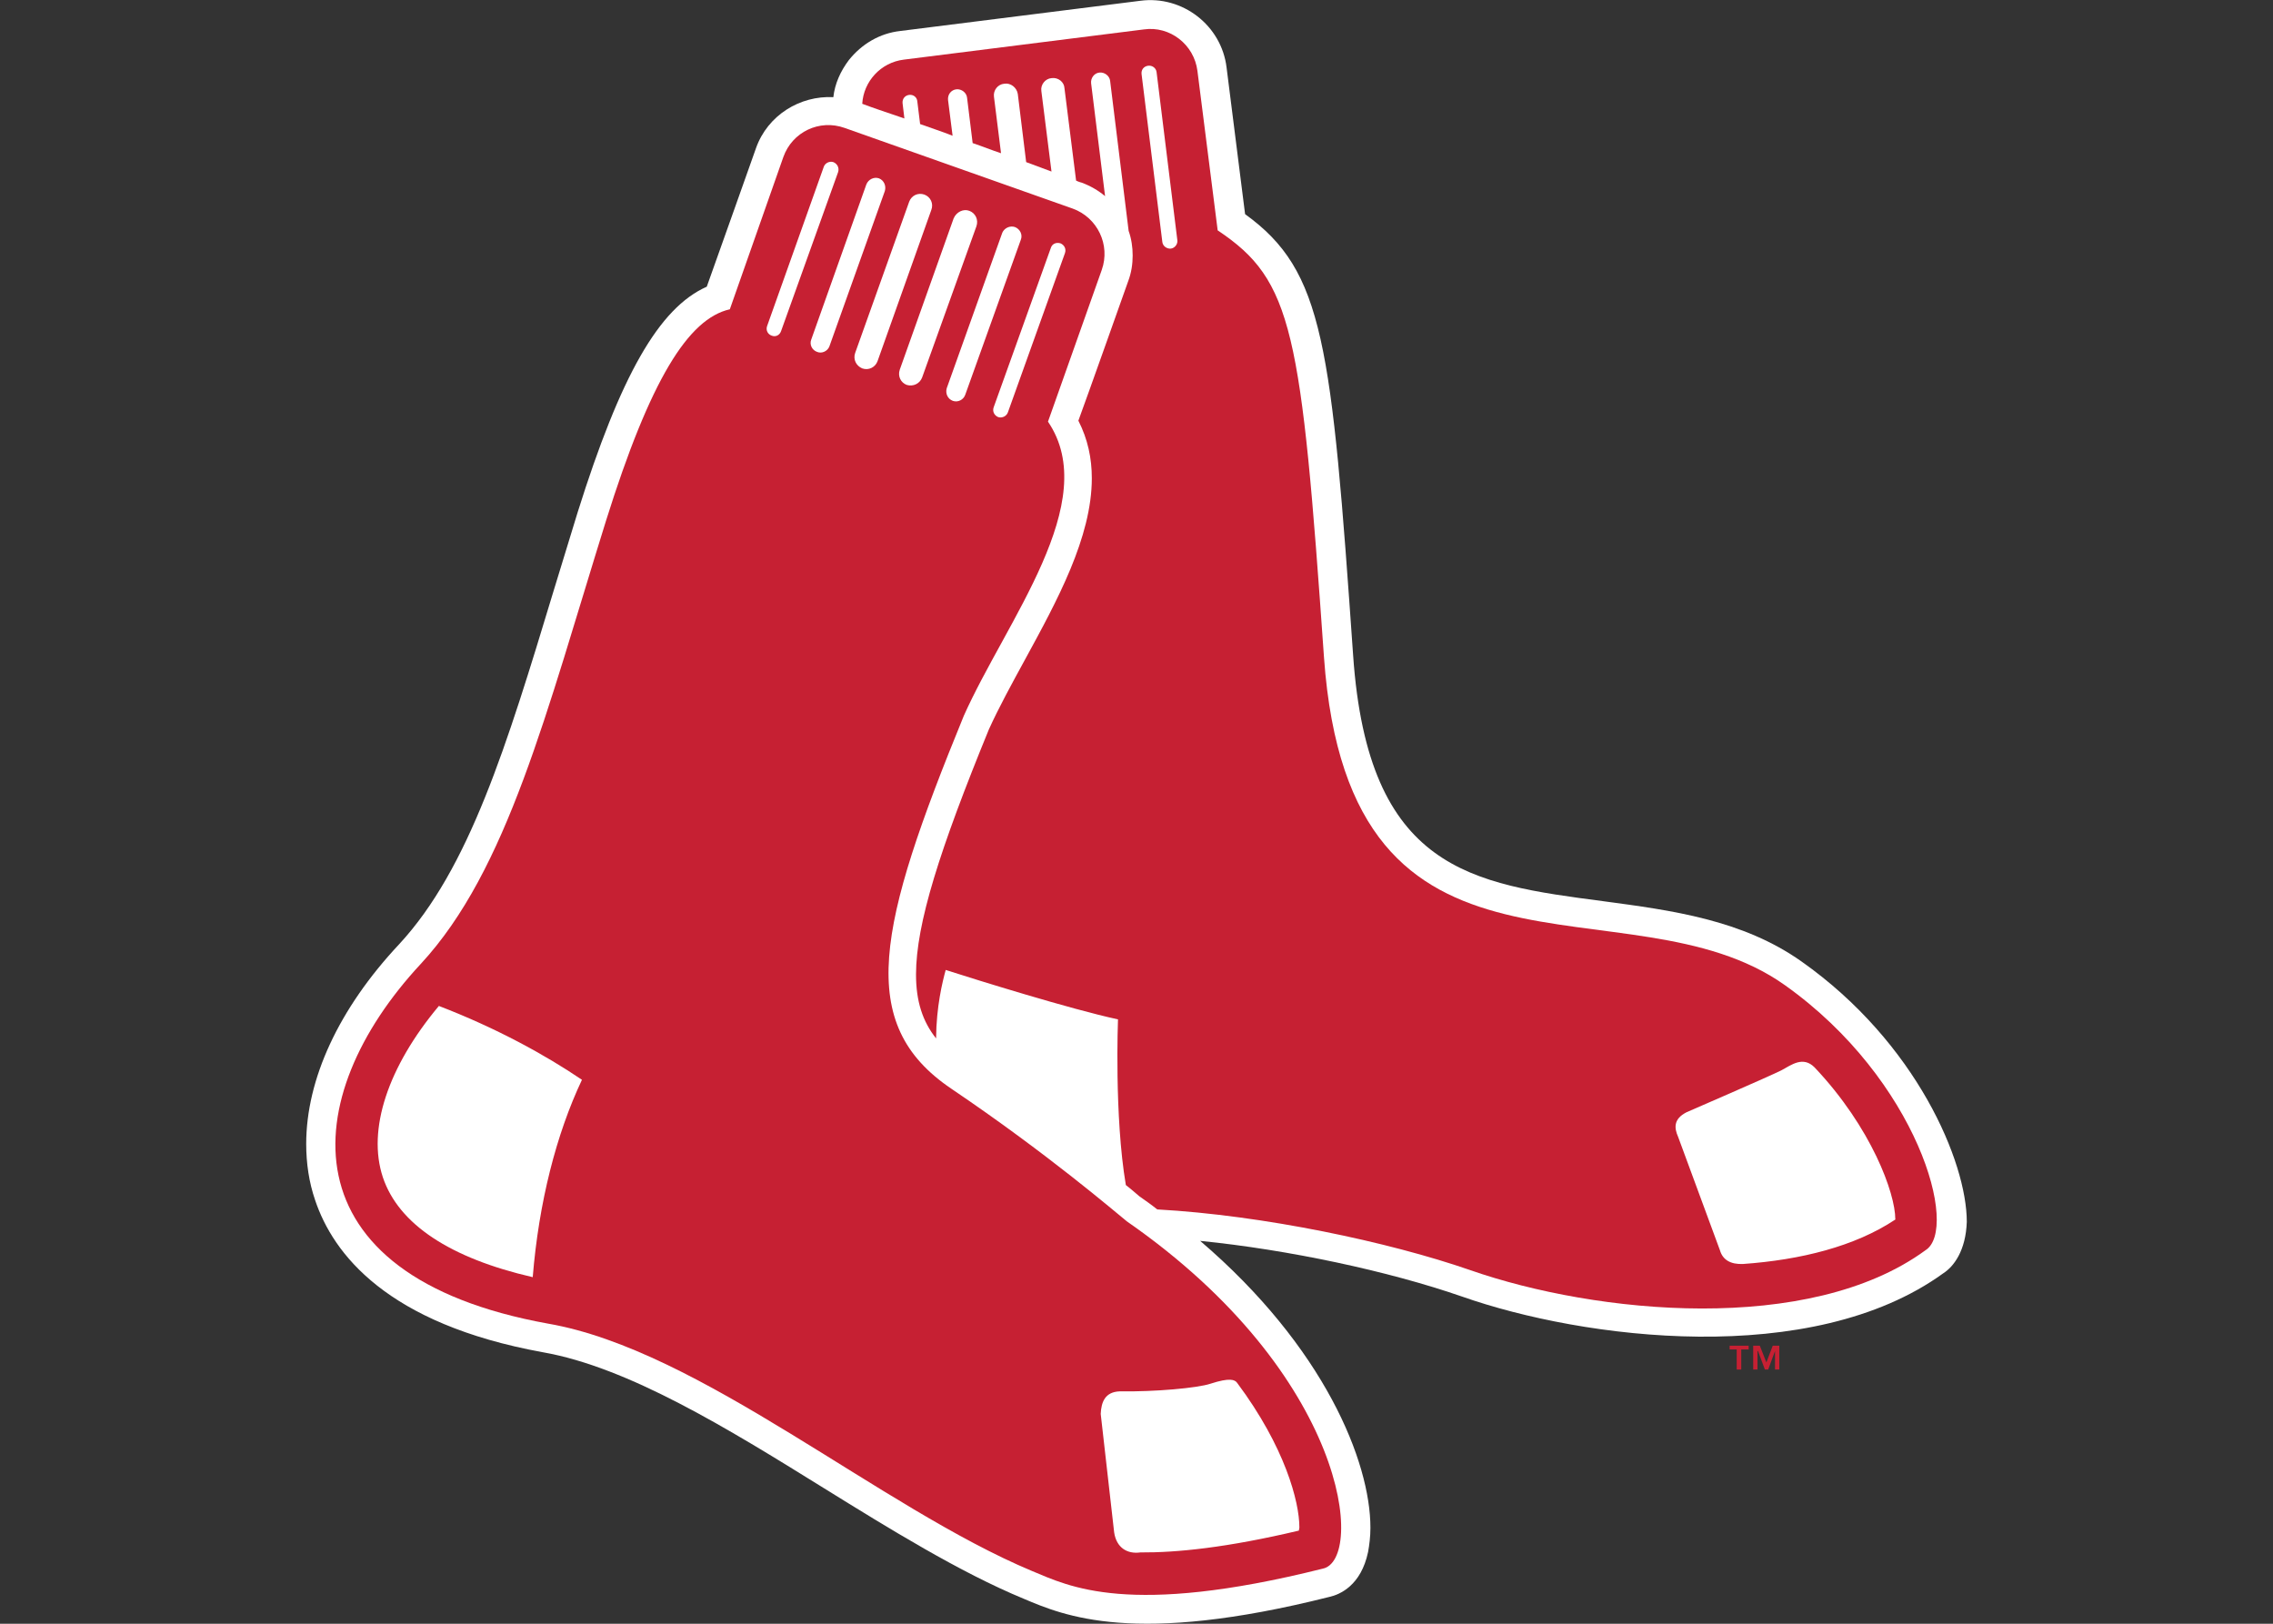 <?xml version="1.0" encoding="UTF-8"?>
<svg xmlns="http://www.w3.org/2000/svg" xmlns:xlink="http://www.w3.org/1999/xlink" width="35pt" height="25pt" viewBox="0 0 35 25" version="1.1">
<rect x="0" y="0" width="35" height="25" fill="#333333" stroke="none"/>
<g id="surface1">
<path style=" stroke:none;fill-rule:nonzero;fill:rgb(100%,100%,100%);fill-opacity:1;" d="M 27.742 14.805 C 26.832 14.16 25.738 14.016 24.684 13.875 C 22.66 13.609 21.066 13.402 20.836 10.094 C 20.5 5.285 20.387 4.176 19.172 3.297 C 19.129 2.961 18.887 1.039 18.887 1.039 C 18.809 0.391 18.207 -0.074 17.559 0.012 L 13.863 0.477 C 13.547 0.512 13.27 0.676 13.07 0.926 C 12.941 1.098 12.855 1.289 12.832 1.496 C 12.32 1.469 11.82 1.773 11.641 2.281 C 11.641 2.281 11.004 4.078 10.883 4.414 C 10.145 4.742 9.555 5.785 8.895 7.887 L 8.523 9.102 C 7.801 11.488 7.223 13.375 6.145 14.539 C 5.215 15.531 4.715 16.617 4.715 17.613 C 4.715 17.91 4.758 18.203 4.852 18.477 C 5.129 19.305 5.957 20.383 8.359 20.82 C 9.676 21.051 11.203 21.992 12.676 22.906 C 13.691 23.535 14.777 24.207 15.758 24.613 C 16.387 24.879 17.465 25.344 20.473 24.586 C 20.629 24.551 20.957 24.414 21.066 23.895 C 21.086 23.785 21.102 23.656 21.102 23.523 C 21.102 22.508 20.395 20.742 18.48 19.105 C 19.844 19.242 21.379 19.57 22.508 19.961 C 24.383 20.621 27.898 21.07 29.922 19.605 C 30.086 19.5 30.27 19.254 30.285 18.812 C 30.285 17.891 29.512 16.055 27.742 14.805 "/>
<path style=" stroke:none;fill-rule:nonzero;fill:rgb(77.647%,12.549%,20%);fill-opacity:1;" d="M 27.484 15.168 C 25.062 13.445 20.781 15.66 20.387 10.121 C 20.035 5.09 19.91 4.32 18.75 3.547 L 18.438 1.09 C 18.387 0.688 18.016 0.395 17.613 0.453 L 13.918 0.918 C 13.562 0.961 13.297 1.254 13.277 1.598 C 13.406 1.648 13.641 1.727 13.926 1.824 L 13.898 1.59 C 13.891 1.523 13.934 1.469 14 1.461 C 14.062 1.453 14.121 1.496 14.125 1.562 L 14.168 1.91 C 14.328 1.969 14.5 2.023 14.668 2.09 L 14.598 1.539 C 14.59 1.453 14.648 1.383 14.727 1.375 C 14.805 1.367 14.883 1.426 14.891 1.504 L 14.977 2.203 C 15.129 2.254 15.27 2.312 15.414 2.359 L 15.305 1.488 C 15.293 1.391 15.363 1.297 15.465 1.289 C 15.562 1.273 15.656 1.348 15.672 1.445 L 15.801 2.496 C 15.941 2.547 16.078 2.598 16.191 2.641 L 16.035 1.402 C 16.02 1.305 16.094 1.211 16.191 1.203 C 16.293 1.188 16.387 1.262 16.391 1.359 L 16.57 2.781 C 16.621 2.805 16.656 2.812 16.656 2.812 C 16.793 2.863 16.914 2.934 17.016 3.02 L 16.801 1.281 C 16.793 1.203 16.848 1.125 16.93 1.117 C 17.008 1.109 17.086 1.168 17.094 1.246 L 17.379 3.555 C 17.422 3.676 17.441 3.805 17.441 3.934 C 17.441 4.062 17.422 4.199 17.371 4.332 C 17.371 4.332 16.727 6.148 16.605 6.477 C 16.75 6.762 16.812 7.055 16.812 7.363 C 16.812 8.273 16.277 9.25 15.785 10.152 C 15.578 10.531 15.379 10.895 15.227 11.23 C 14.469 13.082 14.105 14.223 14.105 15.004 C 14.105 15.418 14.207 15.727 14.414 15.988 C 14.418 15.496 14.512 15.117 14.562 14.934 C 15.047 15.09 16.492 15.539 17.215 15.695 C 17.215 15.695 17.156 17.184 17.336 18.246 C 17.422 18.312 17.492 18.375 17.543 18.418 C 17.637 18.484 17.727 18.547 17.82 18.621 C 19.449 18.711 21.387 19.121 22.637 19.555 C 24.582 20.234 27.863 20.555 29.648 19.25 C 30.172 18.926 29.535 16.625 27.484 15.168 M 18.027 3.828 C 17.965 3.832 17.906 3.789 17.898 3.727 L 17.578 1.141 C 17.57 1.074 17.613 1.02 17.68 1.012 C 17.742 1.004 17.801 1.047 17.809 1.109 L 18.129 3.699 C 18.137 3.754 18.094 3.82 18.027 3.828 M 29.184 18.777 C 28.562 19.191 27.727 19.398 26.84 19.461 C 26.648 19.469 26.527 19.398 26.484 19.25 L 25.84 17.504 C 25.777 17.363 25.77 17.227 25.969 17.125 C 25.969 17.125 27.285 16.555 27.434 16.477 C 27.582 16.398 27.762 16.254 27.941 16.434 C 28.82 17.363 29.184 18.375 29.184 18.77 C 29.191 18.762 29.184 18.77 29.184 18.777 "/>
<path style=" stroke:none;fill-rule:nonzero;fill:rgb(77.647%,12.549%,20%);fill-opacity:1;" d="M 17.352 18.805 C 17.172 18.66 16.129 17.762 14.648 16.762 C 13.168 15.762 13.512 14.266 14.84 11.023 C 15.492 9.559 16.977 7.727 16.137 6.492 L 16.965 4.156 C 17.102 3.77 16.898 3.348 16.516 3.211 L 13.004 1.969 C 12.617 1.832 12.199 2.031 12.062 2.418 L 11.238 4.762 C 10.598 4.906 10.012 5.848 9.332 8.016 C 8.41 10.973 7.816 13.395 6.48 14.84 C 4.57 16.891 4.359 19.641 8.438 20.379 C 10.781 20.785 13.547 23.207 15.891 24.188 C 16.457 24.422 17.371 24.902 20.367 24.152 C 21.016 24.023 20.766 21.176 17.352 18.805 M 8.203 19.664 C 6.93 19.371 6.137 18.848 5.895 18.125 C 5.652 17.391 5.973 16.426 6.758 15.488 C 7.652 15.832 8.402 16.246 8.961 16.625 C 8.566 17.461 8.297 18.512 8.203 19.664 M 16.328 3.746 C 16.387 3.77 16.422 3.832 16.398 3.898 L 15.52 6.348 C 15.5 6.406 15.434 6.441 15.371 6.422 C 15.312 6.398 15.277 6.336 15.301 6.27 L 16.18 3.82 C 16.199 3.754 16.262 3.727 16.328 3.746 M 15.629 3.496 C 15.707 3.527 15.75 3.613 15.719 3.691 L 14.863 6.078 C 14.836 6.156 14.75 6.199 14.672 6.172 C 14.59 6.141 14.555 6.055 14.578 5.977 L 15.434 3.582 C 15.465 3.512 15.551 3.469 15.629 3.496 M 14.926 3.246 C 15.02 3.281 15.07 3.383 15.035 3.484 L 14.199 5.812 C 14.164 5.906 14.062 5.957 13.961 5.926 C 13.871 5.891 13.82 5.793 13.855 5.691 L 14.684 3.363 C 14.727 3.262 14.836 3.211 14.926 3.246 M 11.883 5.168 C 11.824 5.148 11.789 5.086 11.812 5.02 L 12.684 2.57 C 12.703 2.512 12.77 2.477 12.832 2.496 C 12.891 2.52 12.926 2.582 12.906 2.648 L 12.027 5.098 C 12.004 5.164 11.941 5.191 11.883 5.168 M 12.582 5.418 C 12.504 5.391 12.461 5.305 12.492 5.227 L 13.34 2.84 C 13.371 2.762 13.457 2.719 13.535 2.746 C 13.613 2.777 13.648 2.863 13.625 2.941 L 12.77 5.336 C 12.742 5.406 12.656 5.449 12.582 5.418 M 13.277 5.672 C 13.184 5.633 13.133 5.535 13.168 5.434 L 14 3.105 C 14.035 3.012 14.133 2.961 14.234 2.996 C 14.328 3.031 14.379 3.133 14.34 3.234 L 13.512 5.562 C 13.477 5.656 13.375 5.707 13.277 5.672 M 20 23.566 C 18.895 23.828 18.121 23.906 17.559 23.902 C 17.355 23.93 17.191 23.828 17.156 23.594 L 16.949 21.77 C 16.957 21.586 17.016 21.43 17.242 21.422 C 17.785 21.43 18.438 21.371 18.637 21.305 C 18.938 21.207 19.016 21.242 19.051 21.293 C 19.785 22.277 20.008 23.121 20.008 23.516 C 20.008 23.535 20 23.551 20 23.566 "/>
<path style=" stroke:none;fill-rule:nonzero;fill:rgb(77.647%,12.549%,20%);fill-opacity:1;" d="M 26.633 20.777 L 26.742 20.777 L 26.742 21.086 L 26.812 21.086 L 26.812 20.777 L 26.926 20.777 L 26.926 20.719 L 26.633 20.719 Z M 26.633 20.777 "/>
<path style=" stroke:none;fill-rule:nonzero;fill:rgb(77.647%,12.549%,20%);fill-opacity:1;" d="M 27.199 20.977 L 27.098 20.719 L 26.996 20.719 L 26.996 21.086 L 27.062 21.086 L 27.062 20.801 L 27.07 20.801 L 27.176 21.086 L 27.227 21.086 L 27.332 20.801 L 27.332 21.086 L 27.398 21.086 L 27.398 20.719 L 27.297 20.719 Z M 27.199 20.977 "/>
</g>
</svg>
